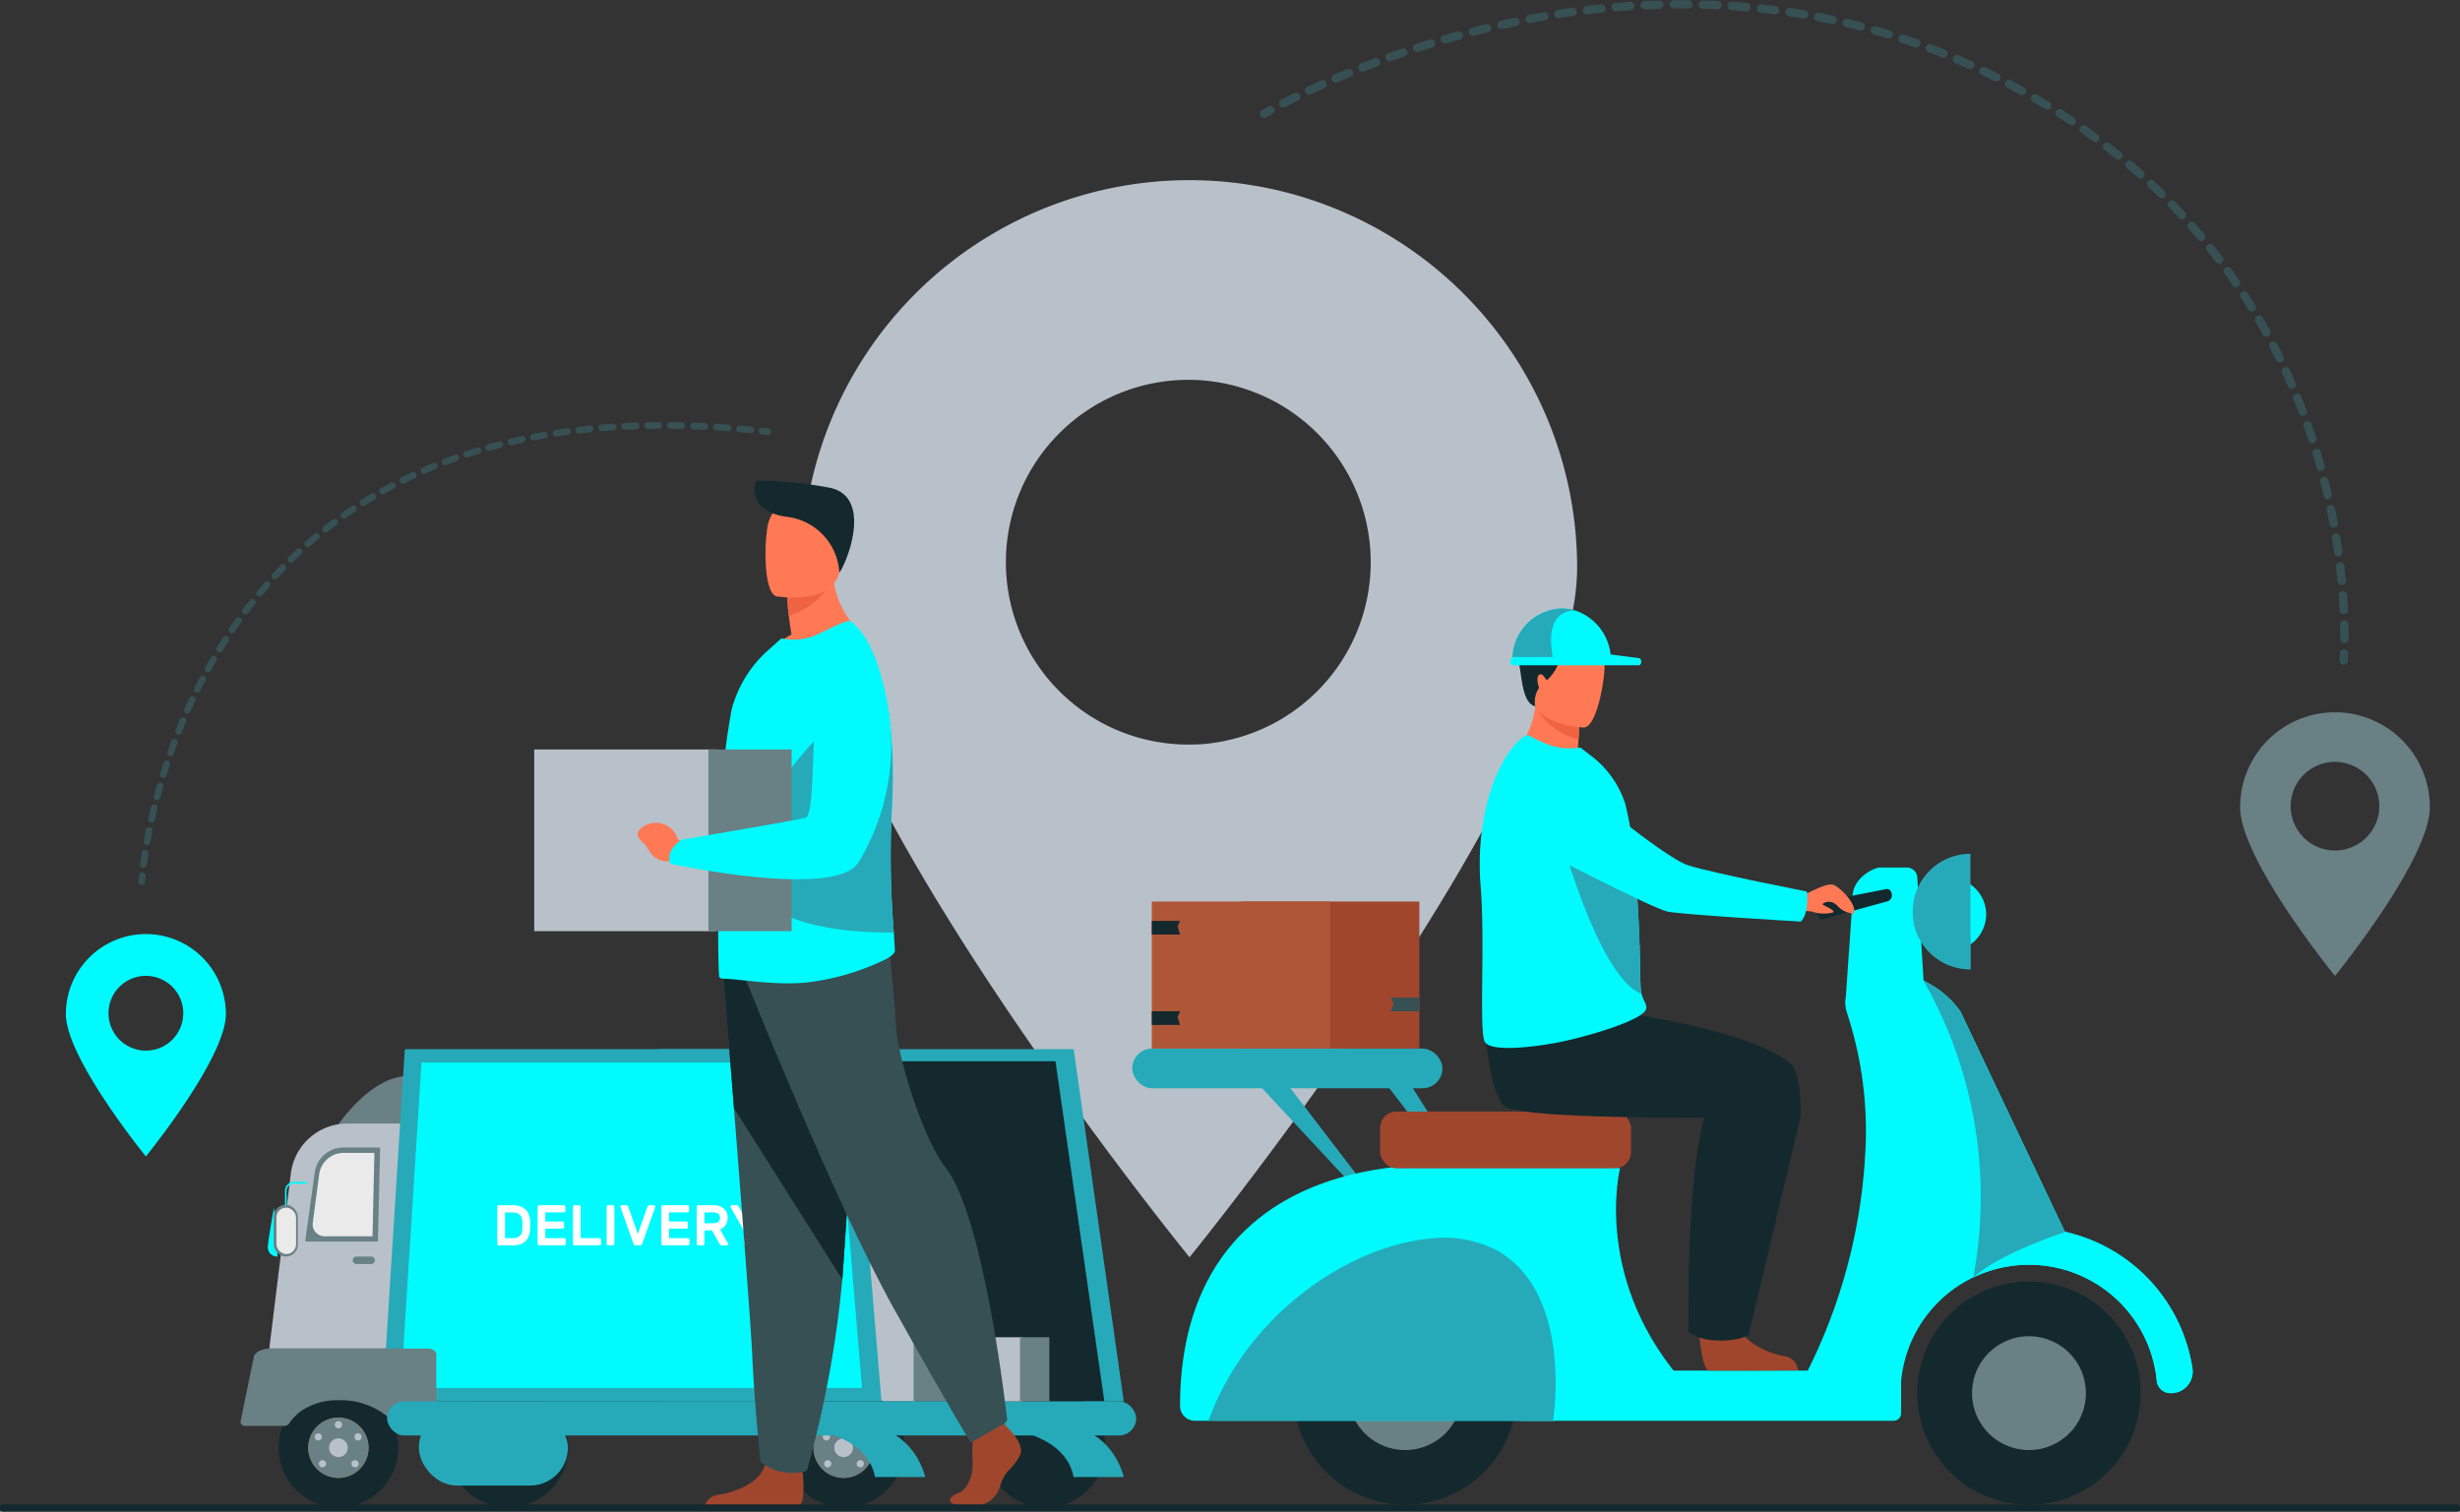 <svg xmlns="http://www.w3.org/2000/svg" width="238.694" height="146.713" viewBox="0 0 238.694 146.713">
  <rect x="0" y="0" width="238.694" height="146.713" fill="#333333" stroke="none"/>
  <g id="Group_111246" data-name="Group 111246" transform="translate(-2181.856 -848.291)">
    <g id="Group_111245" data-name="Group 111245" transform="translate(2188.252 848.291)">
      <g id="Group_111212" data-name="Group 111212" transform="translate(71.413 17.485)">
        <path id="Path_170060" data-name="Path 170060" d="M2334.87,874.225a37.6,37.6,0,0,0-37.61,37.609c0,20.766,37.61,66.93,37.61,66.93s17.082-20.971,28.192-40.995c5.407-9.684,9.418-19.162,9.418-25.935A37.618,37.618,0,0,0,2334.87,874.225Zm0,54.78a17.7,17.7,0,1,1,3.832-.446A16.287,16.287,0,0,1,2334.87,929.005Z" transform="translate(-2297.26 -874.225)" fill="#b8c1c9"/>
      </g>
      <g id="Group_111228" data-name="Group 111228" transform="translate(16.935 101.83)">
        <path id="Path_170061" data-name="Path 170061" d="M2316.869,999.322h-40.364V1033.5h45.225Z" transform="translate(-2236.021 -999.322)" fill="#26aab9"/>
        <path id="Path_170062" data-name="Path 170062" d="M2311.648,1001.058H2265.9v33.008h50.491Z" transform="translate(-2232.566 -999.888)" fill="#13292d"/>
        <g id="Group_111216" data-name="Group 111216" transform="translate(59.351 27.871)">
          <g id="Group_111215" data-name="Group 111215" transform="translate(0 0)">
            <g id="Group_111214" data-name="Group 111214">
              <g id="Group_111213" data-name="Group 111213">
                <rect id="Rectangle_36728" data-name="Rectangle 36728" width="6.221" height="6.307" transform="translate(6.221 6.307) rotate(180)" fill="#b8c1c9"/>
                <rect id="Rectangle_36729" data-name="Rectangle 36729" width="3.765" height="6.307" transform="translate(9.727 6.307) rotate(180)" fill="#698085"/>
              </g>
            </g>
          </g>
        </g>
        <g id="Group_111220" data-name="Group 111220" transform="translate(59.02 19.946)">
          <g id="Group_111219" data-name="Group 111219" transform="translate(0 0)">
            <g id="Group_111218" data-name="Group 111218">
              <g id="Group_111217" data-name="Group 111217">
                <rect id="Rectangle_36730" data-name="Rectangle 36730" width="10.316" height="8.011" transform="translate(10.316 8.011) rotate(180)" fill="#b8c1c9"/>
                <rect id="Rectangle_36731" data-name="Rectangle 36731" width="2.848" height="6.221" transform="translate(12.905 8.011) rotate(180)" fill="#698085"/>
              </g>
            </g>
          </g>
        </g>
        <rect id="Rectangle_36732" data-name="Rectangle 36732" width="14.458" height="6.413" rx="3.206" transform="translate(1.735 30.151)" fill="#b8c1c9"/>
        <path id="Path_170063" data-name="Path 170063" d="M2294.83,1053.894a5.8,5.8,0,1,1,5.8,5.8A5.8,5.8,0,0,1,2294.83,1053.894Z" transform="translate(-2241.99 -1015.212)" fill="#13292d"/>
        <path id="Path_170064" data-name="Path 170064" d="M2323.735,1053.894a5.8,5.8,0,1,1,5.8,5.8A5.8,5.8,0,0,1,2323.735,1053.894Z" transform="translate(-2251.406 -1015.212)" fill="#13292d"/>
        <path id="Path_170065" data-name="Path 170065" d="M2221.961,1053.894a5.8,5.8,0,1,1,5.8,5.8A5.8,5.8,0,0,1,2221.961,1053.894Z" transform="translate(-2218.252 -1015.212)" fill="#13292d"/>
        <path id="Path_170066" data-name="Path 170066" d="M2226.219,1055.281a2.925,2.925,0,1,1,2.925,2.926A2.925,2.925,0,0,1,2226.219,1055.281Z" transform="translate(-2219.639 -1016.599)" fill="#d36e2a"/>
        <path id="Path_170067" data-name="Path 170067" d="M2226.219,1055.281a2.925,2.925,0,1,1,2.925,2.926A2.925,2.925,0,0,1,2226.219,1055.281Z" transform="translate(-2219.639 -1016.599)" fill="#698085"/>
        <path id="Path_170068" data-name="Path 170068" d="M2229.212,1056.256a.907.907,0,1,1,.907.907A.907.907,0,0,1,2229.212,1056.256Z" transform="translate(-2220.614 -1017.574)" fill="#b8c1c9"/>
        <path id="Path_170069" data-name="Path 170069" d="M2227.748,1058.83a.351.351,0,1,1,.351.351A.351.351,0,0,1,2227.748,1058.83Z" transform="translate(-2220.137 -1018.594)" fill="#b8c1c9"/>
        <path id="Path_170070" data-name="Path 170070" d="M2227.141,1054.963a.351.351,0,1,1,.351.351A.351.351,0,0,1,2227.141,1054.963Z" transform="translate(-2219.939 -1017.334)" fill="#b8c1c9"/>
        <path id="Path_170071" data-name="Path 170071" d="M2232.868,1054.963a.351.351,0,1,1,.351.351A.351.351,0,0,1,2232.868,1054.963Z" transform="translate(-2221.805 -1017.334)" fill="#b8c1c9"/>
        <path id="Path_170072" data-name="Path 170072" d="M2232.434,1058.83a.351.351,0,1,1,.351.351A.351.351,0,0,1,2232.434,1058.83Z" transform="translate(-2221.664 -1018.594)" fill="#b8c1c9"/>
        <path id="Path_170073" data-name="Path 170073" d="M2230.037,1053.21a.351.351,0,1,1,.351.351A.351.351,0,0,1,2230.037,1053.21Z" transform="translate(-2220.883 -1016.763)" fill="#b8c1c9"/>
        <path id="Path_170074" data-name="Path 170074" d="M2298.927,1055.281a2.925,2.925,0,1,1,2.925,2.926A2.925,2.925,0,0,1,2298.927,1055.281Z" transform="translate(-2243.325 -1016.599)" fill="#d36e2a"/>
        <path id="Path_170075" data-name="Path 170075" d="M2298.927,1055.281a2.925,2.925,0,1,1,2.925,2.926A2.925,2.925,0,0,1,2298.927,1055.281Z" transform="translate(-2243.325 -1016.599)" fill="#698085"/>
        <path id="Path_170076" data-name="Path 170076" d="M2301.92,1056.256a.907.907,0,1,1,.907.907A.907.907,0,0,1,2301.92,1056.256Z" transform="translate(-2244.3 -1017.574)" fill="#b8c1c9"/>
        <path id="Path_170077" data-name="Path 170077" d="M2300.456,1058.83a.351.351,0,1,1,.351.351A.351.351,0,0,1,2300.456,1058.83Z" transform="translate(-2243.823 -1018.594)" fill="#b8c1c9"/>
        <path id="Path_170078" data-name="Path 170078" d="M2300.261,1054.963a.351.351,0,1,1,.352.351A.351.351,0,0,1,2300.261,1054.963Z" transform="translate(-2243.76 -1017.334)" fill="#b8c1c9"/>
        <path id="Path_170079" data-name="Path 170079" d="M2305.142,1058.83a.351.351,0,1,1,.351.351A.351.351,0,0,1,2305.142,1058.83Z" transform="translate(-2245.35 -1018.594)" fill="#b8c1c9"/>
        <path id="Path_170080" data-name="Path 170080" d="M2298.759,1053.21a.351.351,0,1,1,.351.351A.351.351,0,0,1,2298.759,1053.21Z" transform="translate(-2243.27 -1016.763)" fill="#b8c1c9"/>
        <path id="Path_170081" data-name="Path 170081" d="M2246.385,1053.894a5.8,5.8,0,1,1,5.8,5.8A5.8,5.8,0,0,1,2246.385,1053.894Z" transform="translate(-2226.209 -1015.212)" fill="#13292d"/>
        <path id="Path_170082" data-name="Path 170082" d="M2230.462,1007.969s3.145-4.744,6.78-4.783l-.324,5.132Z" transform="translate(-2221.021 -1000.581)" fill="#698085"/>
        <path id="Path_170083" data-name="Path 170083" d="M2245.778,1031.869h-25.17l2.095-17a5.514,5.514,0,0,1,5.472-4.839h17.6Z" transform="translate(-2217.811 -1002.81)" fill="#b8c1c9"/>
        <path id="Path_170084" data-name="Path 170084" d="M2232.828,1022.6h-7.058l.935-6.713a2.8,2.8,0,0,1,2.771-2.411h3.571Z" transform="translate(-2219.493 -1003.932)" fill="#698085"/>
        <path id="Path_170085" data-name="Path 170085" d="M2232.659,1022.346h-4.648a1.16,1.16,0,0,1-1.15-1.313l.616-4.645a2.407,2.407,0,0,1,2.344-2.14h3.021Z" transform="translate(-2219.845 -1004.185)" fill="#eaeaea"/>
        <path id="Path_170086" data-name="Path 170086" d="M2285.324,1033.5h-48.413l2.16-34.178h43.392Z" transform="translate(-2223.122 -999.322)" fill="#26aab9"/>
        <path id="Path_170087" data-name="Path 170087" d="M2284.288,1032.831h-44.74l2-31.586h40.1l2.143,25.6Z" transform="translate(-2223.981 -999.949)" fill="#00fbfe"/>
        <path id="Path_170088" data-name="Path 170088" d="M2234.614,1042.422h-15.358c-1.353.09-1.483.758-1.483.758l-1.314,6.352a.422.422,0,0,0,.444.395h3.861a.6.6,0,0,0,.524-.405,6.379,6.379,0,0,1,.993-1,6.245,6.245,0,0,1,3.682-1.089,7.163,7.163,0,0,1,4.756,1.583h3.894c.47,0,.855-.245.855-.546v-5.506C2235.469,1042.667,2235.085,1042.422,2234.614,1042.422Z" transform="translate(-2216.46 -1013.363)" fill="#698085"/>
        <path id="Path_170089" data-name="Path 170089" d="M2308.346,1058.517h-4.867a4.506,4.506,0,0,0-.61-1.567c-1.472-2.359-4.912-3.079-6.873-3.3-.859-.1-1.434-.1-1.434-.1h8.367a6.141,6.141,0,0,1,4.333,2.633A7.129,7.129,0,0,1,2308.346,1058.517Z" transform="translate(-2241.903 -1016.989)" fill="#26aab9"/>
        <path id="Path_170090" data-name="Path 170090" d="M2336.922,1058.517h-4.867a4.522,4.522,0,0,0-.732-1.753c-2.223-3.207-8.185-3.211-8.185-3.211h8.367a6.109,6.109,0,0,1,3.9,2.071A7.241,7.241,0,0,1,2336.922,1058.517Z" transform="translate(-2251.212 -1016.989)" fill="#26aab9"/>
        <rect id="Rectangle_36733" data-name="Rectangle 36733" width="72.678" height="3.315" rx="1.657" transform="translate(14.234 34.178)" fill="#26aab9"/>
        <rect id="Rectangle_36734" data-name="Rectangle 36734" width="14.458" height="7.342" rx="3.671" transform="translate(17.31 35.011)" fill="#26aab9"/>
        <g id="Group_111222" data-name="Group 111222" transform="translate(2.655 12.87)">
          <path id="Path_170091" data-name="Path 170091" d="M2221,1022.127s-.629,3.381-.6,3.933a.92.92,0,0,0,.948.82Z" transform="translate(-2220.398 -1019.621)" fill="#00fbfe"/>
          <rect id="Rectangle_36735" data-name="Rectangle 36735" width="2.342" height="5.035" rx="1.171" transform="translate(0.574 2.224)" fill="#698085"/>
          <rect id="Rectangle_36736" data-name="Rectangle 36736" width="1.905" height="4.508" rx="0.953" transform="translate(0.834 2.506)" fill="#eaeaea"/>
          <g id="Group_111221" data-name="Group 111221" transform="translate(1.667)">
            <path id="Path_170092" data-name="Path 170092" d="M2222.948,1020.726a.085.085,0,0,1-.077-.092V1019.2a.9.9,0,0,1,.948-.791c.779.024,1.114,0,1.117,0a.084.084,0,0,1,.083.086.089.089,0,0,1-.073.1c-.014,0-.346.024-1.131,0a.719.719,0,0,0-.789.625v1.415A.086.086,0,0,1,2222.948,1020.726Z" transform="translate(-2222.871 -1018.41)" fill="#00fbfe"/>
          </g>
        </g>
        <path id="Path_170093" data-name="Path 170093" d="M2234.406,1029.9h-1.425a.364.364,0,0,1-.362-.363h0a.363.363,0,0,1,.362-.362h1.425a.363.363,0,0,1,.362.362h0A.363.363,0,0,1,2234.406,1029.9Z" transform="translate(-2221.724 -1009.048)" fill="#698085"/>
        <g id="Group_111226" data-name="Group 111226" transform="translate(69.677 27.957)">
          <g id="Group_111225" data-name="Group 111225" transform="translate(0 0)">
            <g id="Group_111224" data-name="Group 111224">
              <g id="Group_111223" data-name="Group 111223">
                <rect id="Rectangle_36737" data-name="Rectangle 36737" width="6.221" height="6.221" transform="translate(6.221 6.221) rotate(180)" fill="#b8c1c9"/>
                <rect id="Rectangle_36738" data-name="Rectangle 36738" width="2.848" height="6.221" transform="translate(8.81 6.221) rotate(180)" fill="#698085"/>
              </g>
            </g>
          </g>
        </g>
        <g id="Group_111227" data-name="Group 111227" transform="translate(24.92 15.144)">
          <path id="Path_170094" data-name="Path 170094" d="M2254.944,1021.783a2.127,2.127,0,0,1,.714.108,1.359,1.359,0,0,1,.506.309,1.328,1.328,0,0,1,.312.484,2.167,2.167,0,0,1,.131.633,7.97,7.97,0,0,1,0,.823,2.17,2.17,0,0,1-.131.634,1.308,1.308,0,0,1-.806.792,2.038,2.038,0,0,1-.7.109h-1.4a.152.152,0,0,1-.151-.15v-3.59a.152.152,0,0,1,.151-.15Zm.912,1.534a1.134,1.134,0,0,0-.07-.33.758.758,0,0,0-.172-.267.792.792,0,0,0-.286-.177,1.176,1.176,0,0,0-.411-.064h-.745v2.5h.773a1.088,1.088,0,0,0,.395-.064.778.778,0,0,0,.278-.175.743.743,0,0,0,.17-.267,1.166,1.166,0,0,0,.07-.334A7.579,7.579,0,0,0,2255.855,1023.317Z" transform="translate(-2253.421 -1021.783)" fill="#fff"/>
          <path id="Path_170095" data-name="Path 170095" d="M2261.814,1024.979a.152.152,0,0,1,.15.15v.395a.152.152,0,0,1-.15.15h-2.44a.152.152,0,0,1-.15-.15v-3.59a.152.152,0,0,1,.15-.15h2.4a.144.144,0,0,1,.105.044.146.146,0,0,1,.044.106v.394a.146.146,0,0,1-.044.106.144.144,0,0,1-.105.044h-1.8v.883h1.673a.151.151,0,0,1,.15.15v.394a.152.152,0,0,1-.15.15h-1.673v.922Z" transform="translate(-2255.312 -1021.783)" fill="#fff"/>
          <path id="Path_170096" data-name="Path 170096" d="M2266.895,1024.979a.152.152,0,0,1,.15.15v.395a.152.152,0,0,1-.15.15h-2.434a.152.152,0,0,1-.15-.15v-3.59a.152.152,0,0,1,.15-.15h.451a.152.152,0,0,1,.15.15v3.046Z" transform="translate(-2256.968 -1021.783)" fill="#fff"/>
          <path id="Path_170097" data-name="Path 170097" d="M2269.307,1025.674a.152.152,0,0,1-.15-.15v-3.59a.152.152,0,0,1,.15-.15h.45a.151.151,0,0,1,.15.15v3.59a.151.151,0,0,1-.15.15Z" transform="translate(-2258.547 -1021.783)" fill="#fff"/>
          <path id="Path_170098" data-name="Path 170098" d="M2272.834,1024.573l.934-2.651a.3.3,0,0,1,.058-.092.159.159,0,0,1,.125-.047h.422a.146.146,0,0,1,.106.044.144.144,0,0,1,.044.106v.02a.132.132,0,0,1-.011.036l-1.245,3.5a.4.4,0,0,1-.078.142.175.175,0,0,1-.134.048h-.444a.174.174,0,0,1-.134-.048.391.391,0,0,1-.078-.142l-1.245-3.5a.129.129,0,0,1-.011-.036v-.02a.152.152,0,0,1,.15-.15h.423a.159.159,0,0,1,.125.047.316.316,0,0,1,.059.092Z" transform="translate(-2259.195 -1021.783)" fill="#fff"/>
          <path id="Path_170099" data-name="Path 170099" d="M2279.619,1024.979a.152.152,0,0,1,.15.15v.395a.152.152,0,0,1-.15.15h-2.44a.152.152,0,0,1-.151-.15v-3.59a.152.152,0,0,1,.151-.15h2.4a.153.153,0,0,1,.15.15v.394a.153.153,0,0,1-.15.15h-1.8v.883h1.673a.143.143,0,0,1,.106.044.145.145,0,0,1,.044.106v.394a.152.152,0,0,1-.15.15h-1.673v.922Z" transform="translate(-2261.111 -1021.783)" fill="#fff"/>
          <path id="Path_170100" data-name="Path 170100" d="M2283.7,1021.783a1.544,1.544,0,0,1,1.056.322,1.14,1.14,0,0,1,.361.9,1.24,1.24,0,0,1-.187.692,1.1,1.1,0,0,1-.547.425l.767,1.373a.131.131,0,0,1,.017.061.125.125,0,0,1-.123.123h-.472a.221.221,0,0,1-.164-.053.369.369,0,0,1-.076-.1l-.728-1.3h-.739v1.3a.151.151,0,0,1-.15.15h-.449a.152.152,0,0,1-.15-.15v-3.59a.152.152,0,0,1,.15-.15Zm-.834,1.751h.806a.989.989,0,0,0,.506-.111.448.448,0,0,0,.189-.422.435.435,0,0,0-.189-.417,1.036,1.036,0,0,0-.506-.105h-.806Z" transform="translate(-2262.769 -1021.783)" fill="#fff"/>
          <path id="Path_170101" data-name="Path 170101" d="M2290.238,1021.783a.152.152,0,0,1,.15.15.112.112,0,0,1-.012.05l-1.317,2.317v1.223a.152.152,0,0,1-.15.15h-.444a.152.152,0,0,1-.15-.15V1024.3l-1.317-2.317a.1.1,0,0,1-.011-.05.152.152,0,0,1,.15-.15h.417a.226.226,0,0,1,.167.056.322.322,0,0,1,.067.083l.9,1.573.9-1.573a.324.324,0,0,1,.067-.083.226.226,0,0,1,.167-.056Z" transform="translate(-2264.356 -1021.783)" fill="#fff"/>
        </g>
      </g>
      <path id="Path_170102" data-name="Path 170102" d="M2513.441,950.825a9.205,9.205,0,0,0-9.205,9.205c0,5.084,9.205,16.387,9.205,16.387s9.206-11.3,9.206-16.387A9.206,9.206,0,0,0,2513.441,950.825Zm0,13.415a4.3,4.3,0,1,1,4.3-4.3A4.3,4.3,0,0,1,2513.441,964.24Z" transform="translate(-2293.273 -881.694)" fill="#698085"/>
      <path id="Path_170103" data-name="Path 170103" d="M2199.1,982.751a7.763,7.763,0,0,0-7.763,7.763c0,4.287,7.763,13.819,7.763,13.819s7.763-9.532,7.763-13.819A7.763,7.763,0,0,0,2199.1,982.751Zm0,11.312a3.628,3.628,0,1,1,3.629-3.628A3.628,3.628,0,0,1,2199.1,994.063Z" transform="translate(-2191.342 -892.094)" fill="#00fbfe"/>
      <g id="Group_111233" data-name="Group 111233" transform="translate(45.439 46.648)">
        <g id="Group_111232" data-name="Group 111232" transform="translate(0)">
          <g id="Group_111231" data-name="Group 111231">
            <g id="Group_111229" data-name="Group 111229" transform="translate(16.539 44.507)">
              <path id="Path_170104" data-name="Path 170104" d="M2292.443,1062.692h-9.177a1.57,1.57,0,0,1,1.42-1.06c1.416-.23,3.87-1.052,4.417-2.863.017-.058.033-.118.046-.179.435-1.936,3.6.593,3.6.593s.01.078.023.21C2292.842,1060.1,2293.028,1062.366,2292.443,1062.692Z" transform="translate(-2283.266 -1007.717)" fill="#a0462d"/>
              <path id="Path_170105" data-name="Path 170105" d="M2285.93,987.836s.48,5.989,1.044,13.189c.767,9.779,1.689,21.792,1.78,24.068.158,3.952.791,10.273.791,10.273a4.969,4.969,0,0,0,4.5.869,103.442,103.442,0,0,0,3.441-18.571c.012-.156.024-.314.036-.472.712-9.719,1.817-30.185,1.817-30.185Z" transform="translate(-2284.134 -984.635)" fill="#365054"/>
              <path id="Path_170106" data-name="Path 170106" d="M2285.93,987.836s.48,5.989,1.044,13.189l10.515,16.639c.012-.156.024-.314.036-.472.712-9.719,1.817-30.185,1.817-30.185Z" transform="translate(-2284.134 -984.635)" fill="#13292d"/>
              <path id="Path_170107" data-name="Path 170107" d="M2289.181,987.4s8.653,21.69,14.342,31.884,7.468,13.038,7.468,13.038,3.259-1.3,3.556-2.193c0,0-2.176-19.679-5.986-24.476-2.153-2.71-4.682-10.845-4.8-13.69s-.77-8.475-.77-8.475Z" transform="translate(-2285.193 -983.49)" fill="#365054"/>
            </g>
            <path id="Path_170108" data-name="Path 170108" d="M2301.607,936.233s-5.854,2.869-9.23,1.8a7.993,7.993,0,0,1,2.285-1.856c-.117-.688-.208-1.285-.26-1.792a16.765,16.765,0,0,1-.143-1.83l2.259-1.8,2.142-1.727A8.813,8.813,0,0,0,2301.607,936.233Z" transform="translate(-2269.695 -921.242)" fill="#ff7955"/>
            <path id="Path_170109" data-name="Path 170109" d="M2302.357,969.675c.013.363-.753.779-1.09.935a23.621,23.621,0,0,1-7.49,2.155c-3.128.325-6.828-.389-8.1-.363a.524.524,0,0,1-.351-.143c-.091-.065-.156-3.894-.091-8.71,0-.195,0-.39.014-.584V962.9c.025-1.882.09-3.855.181-5.828a65.714,65.714,0,0,1,1.091-10.826,11.754,11.754,0,0,1,3.661-5.842l1.168-1.039a5.533,5.533,0,0,0,3.635-.441c1.35-.662,2.827-1.4,3.061-1.223,1.765,1.311,2.936,4.287,3.572,8.051a42.4,42.4,0,0,1,.532,7.139c0,.935-.026,1.9-.078,2.843a90.954,90.954,0,0,0,.182,12.189C2302.3,968.676,2302.343,969.26,2302.357,969.675Z" transform="translate(-2267.36 -924.057)" fill="#00fbfe"/>
            <path id="Path_170110" data-name="Path 170110" d="M2303.665,971.826c-28.364-.039-5.231-21.146-5.231-21.146l4.595-1.026a42.321,42.321,0,0,1,.533,7.139c0,.935-.026,1.9-.078,2.843A90.95,90.95,0,0,0,2303.665,971.826Z" transform="translate(-2268.772 -927.961)" fill="#26aab9"/>
            <g id="Group_111230" data-name="Group 111230" transform="translate(0 26.092)">
              <rect id="Rectangle_36739" data-name="Rectangle 36739" width="17.636" height="17.636" transform="translate(17.636 17.636) rotate(180)" fill="#b8c1c9"/>
              <rect id="Rectangle_36740" data-name="Rectangle 36740" width="8.074" height="17.636" transform="translate(24.975 17.636) rotate(180)" fill="#698085"/>
            </g>
            <path id="Path_170111" data-name="Path 170111" d="M2278.573,968.7l-1.05-.337a2.214,2.214,0,0,0-3.219-1.343s-1.008.535-.564,1.168.364.3.97,1.21a1.979,1.979,0,0,0,2.333,1l.872.025Z" transform="translate(-2263.587 -933.525)" fill="#ff7955"/>
            <path id="Path_170112" data-name="Path 170112" d="M2296.984,939.705a22.1,22.1,0,0,1-.419,22.02c-2.136,3.685-18.269.183-18.269.183s-.628-1.136,1.055-2.333c0,0,10.74-1.818,12.021-2.123,1.135-.271.378-10.709,1.676-13.738A7.632,7.632,0,0,1,2296.984,939.705Z" transform="translate(-2265.071 -924.72)" fill="#00fbfe"/>
            <path id="Path_170113" data-name="Path 170113" d="M2299.608,931.719a7.794,7.794,0,0,1-4.3,3.5,16.766,16.766,0,0,1-.143-1.83l2.259-1.8Z" transform="translate(-2270.605 -922.076)" fill="#ef6343"/>
            <path id="Path_170114" data-name="Path 170114" d="M2293.115,929.684s5.585.928,6.109-2.559,1.6-5.715-1.945-6.456-4.438.487-4.9,1.608S2291.676,929.353,2293.115,929.684Z" transform="translate(-2269.581 -918.445)" fill="#ff7955"/>
            <path id="Path_170115" data-name="Path 170115" d="M2298.672,926.4a5.781,5.781,0,0,0-5.2-5.421c-3.486-.513-3.2-3.038-2.8-3.5a39.322,39.322,0,0,1,7.213.72C2301.98,919.231,2299.276,925.7,2298.672,926.4Z" transform="translate(-2269.065 -917.479)" fill="#13292d"/>
          </g>
        </g>
        <path id="Path_170116" data-name="Path 170116" d="M2324.123,1053.583l-.271-.349-3.076,1.723c-.029.589-.044,1.268-.011,1.865a5.111,5.111,0,0,1-.074,1.208c-.064.3-.39,1.607-1.342,1.949-1.082.388-1.168,1.219.677,1.205l.963,0a2.565,2.565,0,0,0,2.449-1.895,4.368,4.368,0,0,1,.748-1.447,5.381,5.381,0,0,0,1.24-1.688C2325.743,1055.083,2324.123,1053.583,2324.123,1053.583Z" transform="translate(-2278.231 -961.704)" fill="#a0462d"/>
      </g>
      <g id="Group_111242" data-name="Group 111242" transform="translate(103.464 59.058)">
        <g id="Group_111234" data-name="Group 111234" transform="translate(12.138 46.069)">
          <path id="Path_170117" data-name="Path 170117" d="M2373.256,1015.455l.607-.494-8.13-10.625-2.934-.123Z" transform="translate(-2362.799 -1004.214)" fill="#26aab9"/>
        </g>
        <g id="Group_111235" data-name="Group 111235" transform="translate(24.566 46.069)">
          <path id="Path_170118" data-name="Path 170118" d="M2389.883,1015.455l.5-.494-6.726-10.625-2.428-.123Z" transform="translate(-2381.231 -1004.214)" fill="#26aab9"/>
        </g>
        <g id="Group_111239" data-name="Group 111239" transform="translate(0 23.807)">
          <path id="Path_170119" data-name="Path 170119" d="M2464.246,978.053a3.566,3.566,0,1,0-3.564,3.651A3.608,3.608,0,0,0,2464.246,978.053Z" transform="translate(-2381.387 -972.24)" fill="#00fbfe"/>
          <path id="Path_170120" data-name="Path 170120" d="M2400.613,1050.463h36.251a.721.721,0,0,0,.716-.722v-3.426a.721.721,0,0,0-.716-.722h-32.022a.721.721,0,0,0-.716.722Z" transform="translate(-2362.979 -995.432)" fill="#00fbfe"/>
          <path id="Path_170121" data-name="Path 170121" d="M2389.67,1043.6a10.833,10.833,0,1,0-10.833,10.833A10.834,10.834,0,0,0,2389.67,1043.6Z" transform="translate(-2352.356 -991.253)" fill="#13292d"/>
          <path id="Path_170122" data-name="Path 170122" d="M2386.925,1046.168a5.523,5.523,0,1,0-5.522,5.523A5.523,5.523,0,0,0,2386.925,1046.168Z" transform="translate(-2354.922 -993.819)" fill="#698085"/>
          <g id="Group_111236" data-name="Group 111236" transform="translate(70.971 36.307)">
            <path id="Path_170123" data-name="Path 170123" d="M2461.254,1025.793a16.041,16.041,0,0,1,20.706,12.895,2.091,2.091,0,0,1-2.07,2.4h-.071a1.332,1.332,0,0,1-1.322-1.211,12.457,12.457,0,0,0-24.856,1.211h-3.583A16.066,16.066,0,0,1,2461.254,1025.793Z" transform="translate(-2450.058 -1025.044)" fill="#00fbfe"/>
          </g>
          <g id="Group_111237" data-name="Group 111237" transform="translate(65.543 11.435)">
            <path id="Path_170124" data-name="Path 170124" d="M2442.007,1026.882l5.428,2.186c3.759-7.31,7.6-10.9,10.882-12.666,5.906-3.184,10.018-.487,8.633-2.995l-10.132-21.379a9.306,9.306,0,0,0-8.416-3.834,3.027,3.027,0,0,0-2.582,3.971,36.924,36.924,0,0,1,1.837,11.74A53.455,53.455,0,0,1,2442.007,1026.882Z" transform="translate(-2442.007 -988.155)" fill="#00fbfe"/>
          </g>
          <path id="Path_170125" data-name="Path 170125" d="M2449.308,985.787l4.089-1.562c.556,0,1.617.5,1.617-.054l-.606-9.985a1.014,1.014,0,0,0-1.011-1.011h-2.635c-.557,0-2.787,1.067-2.63,3.064l-.7,10.066C2447.43,986.861,2448.751,985.787,2449.308,985.787Z" transform="translate(-2378.231 -971.84)" fill="#00fbfe"/>
          <rect id="Rectangle_36741" data-name="Rectangle 36741" width="30.098" height="3.85" rx="1.925" transform="translate(30.098 22.757) rotate(180)" fill="#26aab9"/>
          <circle id="Ellipse_5086" data-name="Ellipse 5086" cx="10.834" cy="10.834" r="10.834" transform="translate(76.177 41.514)" fill="#13292d"/>
          <path id="Path_170126" data-name="Path 170126" d="M2465.658,1046.168a5.5,5.5,0,0,0,.636,2.575c.027.051.054.1.083.148a5.522,5.522,0,1,0,6.925-7.821c-.02-.01-.042-.018-.063-.026a5.523,5.523,0,0,0-7.581,5.124Z" transform="translate(-2384.169 -993.82)" fill="#698085"/>
          <path id="Path_170127" data-name="Path 170127" d="M2406.992,1015.141s-2.8,11.092,6.638,21.32l-23.2-1.684,2.955-22.389Z" transform="translate(-2359.661 -984.614)" fill="#00fbfe"/>
          <path id="Path_170128" data-name="Path 170128" d="M2351.68,1039.362a1.438,1.438,0,0,0,1.433,1.433h34.754a1.438,1.438,0,0,0,1.433-1.433l-.461-22.731-11.7-.717C2361.547,1015.914,2351.68,1023.772,2351.68,1039.362Z" transform="translate(-2347.039 -985.763)" fill="#00fbfe"/>
          <path id="Path_170129" data-name="Path 170129" d="M2457.116,976.8a5.6,5.6,0,0,0,5.607,5.606V971.195A5.606,5.606,0,0,0,2457.116,976.8Z" transform="translate(-2381.387 -971.195)" fill="#26aab9"/>
          <g id="Group_111238" data-name="Group 111238" transform="translate(66.493 3.413)">
            <path id="Path_170130" data-name="Path 170130" d="M2443.8,979.207c.021,0,.254-.046.276-.05l6.167-1.711a.6.6,0,0,0,.378-.678c-.036-.326-.263-.552-.509-.5l-6.182,1.207c-.245.048-.439.42-.5.74C2443.342,978.749,2443.586,979.207,2443.8,979.207Z" transform="translate(-2443.417 -976.258)" fill="#13292d"/>
          </g>
          <path id="Path_170131" data-name="Path 170131" d="M2463.68,1017.268q-.084.518-.161,1l.047-.022a12.455,12.455,0,0,1,17.74,10.043,1.332,1.332,0,0,0,1.322,1.211h.071a2.091,2.091,0,0,0,2.07-2.4,16.081,16.081,0,0,0-12.323-13.248l-.065-.016-10.132-21.379a9.284,9.284,0,0,0-3.569-2.977,42.338,42.338,0,0,1,5.383,24.725q-.116,1.29-.314,2.626C2463.725,1016.978,2463.7,1017.123,2463.68,1017.268Z" transform="translate(-2381.896 -977.153)" fill="#00fbfe"/>
          <rect id="Rectangle_36742" data-name="Rectangle 36742" width="24.34" height="5.508" rx="1.58" transform="translate(24.057 25.02)" fill="#a0462d"/>
          <path id="Path_170132" data-name="Path 170132" d="M2355.764,1044.243H2389.2s2.04-12.38-5.485-16.56a11.245,11.245,0,0,0-6.569-1.111C2369.326,1027.338,2359.482,1033.962,2355.764,1044.243Z" transform="translate(-2348.37 -989.211)" fill="#26aab9"/>
          <path id="Path_170133" data-name="Path 170133" d="M2457.256,981.038a5.607,5.607,0,0,0,5.512,4.575v-3.128C2461.121,982.55,2458.748,982.371,2457.256,981.038Z" transform="translate(-2381.433 -974.401)" fill="#26aab9"/>
          <path id="Path_170134" data-name="Path 170134" d="M2463.68,1017.268q-.084.518-.161,1l.047-.022c2-1.85,6.228-3.489,8.879-4.392l-.065-.016-10.132-21.379a9.284,9.284,0,0,0-3.569-2.977,42.338,42.338,0,0,1,5.383,24.725q-.116,1.29-.314,2.626C2463.725,1016.978,2463.7,1017.123,2463.68,1017.268Z" transform="translate(-2381.896 -977.153)" fill="#26aab9"/>
        </g>
        <g id="Group_111240" data-name="Group 111240" transform="translate(1.899 28.442)">
          <rect id="Rectangle_36743" data-name="Rectangle 36743" width="17.309" height="14.272" transform="translate(8.654)" fill="#a0462d"/>
          <rect id="Rectangle_36744" data-name="Rectangle 36744" width="17.308" height="14.272" transform="translate(0 0)" fill="#b05638"/>
          <path id="Path_170135" data-name="Path 170135" d="M2384.78,993.229h-2.743l.242-.772-.242-.551h2.743Z" transform="translate(-2358.827 -982.576)" fill="#365054"/>
          <path id="Path_170136" data-name="Path 170136" d="M2347.613,982.178h2.743l-.241-.772.241-.551h-2.743Z" transform="translate(-2347.613 -978.976)" fill="#13292d"/>
          <path id="Path_170137" data-name="Path 170137" d="M2347.613,995.192h2.743l-.241-.772.241-.551h-2.743Z" transform="translate(-2347.613 -983.216)" fill="#13292d"/>
        </g>
        <g id="Group_111241" data-name="Group 111241" transform="translate(33.719)">
          <path id="Path_170138" data-name="Path 170138" d="M2408.043,955.477c-2.992,1.215-8.462-1.383-8.462-1.383a7.674,7.674,0,0,0,2.162-4.652c.018-.154.031-.31.041-.47l1.547-.55,2.65,1.8a20.4,20.4,0,0,1-.031,2.441q-.023.407-.065.873A5.369,5.369,0,0,1,2408.043,955.477Z" transform="translate(-2396.363 -939.969)" fill="#ff7955"/>
          <path id="Path_170139" data-name="Path 170139" d="M2407.025,950.227a20.527,20.527,0,0,1-.031,2.441,6.334,6.334,0,0,1-4.207-3.226c.018-.154.031-.31.04-.47l1.547-.55Z" transform="translate(-2397.407 -939.969)" fill="#ef6343"/>
          <path id="Path_170140" data-name="Path 170140" d="M2407.381,948.768s-5.154-.168-5-3.375-.408-5.391,2.889-5.419,3.877,1.226,4.086,2.31S2408.725,948.729,2407.381,948.768Z" transform="translate(-2397.274 -937.217)" fill="#ff7955"/>
          <path id="Path_170141" data-name="Path 170141" d="M2401.928,945.7a2.407,2.407,0,0,1,.379-1.771s-.375-1.046.028-1.281.612.659.789.491a4.4,4.4,0,0,0,1.2-2c.24-1.044,3.813-.3,4.235-.169s-2.37-5.086-5.386-3.851-3.243,2.782-2.895,4.037S2400.591,945.439,2401.928,945.7Z" transform="translate(-2396.549 -936.223)" fill="#13292d"/>
          <path id="Path_170142" data-name="Path 170142" d="M2395.476,994.574s.357,6.3,1.79,8.089,28.9,1.1,28.9,1.1.12-4.037-.955-5.074-6.092-4.019-22.109-5.709Z" transform="translate(-2395.025 -954.483)" fill="#13292d"/>
          <path id="Path_170143" data-name="Path 170143" d="M2394.892,968.738c.448,5.407-.142,13.632.367,15.057.438,1.229,5.435.5,7.428.088.738-.153,1.633-.369,2.556-.626,2.576-.716,5.382-1.738,5.683-2.5a.479.479,0,0,0,.028-.087.616.616,0,0,0,0-.318c-.074-.287-.306-.59-.44-1.117a3.25,3.25,0,0,1-.093-.647c-.046-.979-.044-2.118-.078-3.343,0-.113-.007-.226-.01-.339,0-.153,0-.319-.023-.471l0-.057c0-.028,0-.057,0-.086-.043-1.511-.132-3.1-.233-4.674-.032-.491-.067-.98-.105-1.462-.011-.171-.026-.34-.039-.509-.026-.315-.053-.628-.082-.936a35.225,35.225,0,0,0-.927-5.939,9.528,9.528,0,0,0-3.412-4.728l-.951-.732a6.077,6.077,0,0,1-3.45-.412c-1.227-.524-1.651-.9-1.865-.757C2396.4,956.109,2394.362,962.127,2394.892,968.738Z" transform="translate(-2394.808 -941.824)" fill="#00fbfe"/>
          <path id="Path_170144" data-name="Path 170144" d="M2426.343,1039.079s.243,3.919,1,3.975c.1.007,3.845.007,3.845.007l4.78-.028a1.55,1.55,0,0,0-1.428-1.395c-1.4-.244-3.736-1.225-4.582-3.072C2429.068,1036.623,2426.343,1039.079,2426.343,1039.079Z" transform="translate(-2405.081 -969.092)" fill="#a0462d"/>
          <path id="Path_170145" data-name="Path 170145" d="M2424.854,1028.587a5.266,5.266,0,0,0,2.807.8,7.569,7.569,0,0,0,1.319-.052,6.252,6.252,0,0,0,1.687-.431l5.071-21.285s-5.494-4.8-8.36-1.815a5.045,5.045,0,0,0-.966,1.944C2424.594,1013.617,2424.854,1028.587,2424.854,1028.587Z" transform="translate(-2404.592 -958.344)" fill="#13292d"/>
          <path id="Path_170146" data-name="Path 170146" d="M2406.794,969.7s3.558,13.023,7.619,14.61a3.271,3.271,0,0,1-.093-.647c-.047-.979-.044-2.118-.078-3.343,0-.113-.007-.226-.01-.339,0-.153,0-.319-.023-.471v-.057c0-.028,0-.057,0-.086-.043-1.511-.132-3.1-.234-4.674-.032-.491-.066-.98-.1-1.462C2412.079,971.071,2409.653,969.519,2406.794,969.7Z" transform="translate(-2398.712 -946.896)" fill="#26aab9"/>
          <path id="Path_170147" data-name="Path 170147" d="M2438.341,976.651a10.36,10.36,0,0,0,1.947,0c.4-.12,2.27-1.234,2.947-1s2.389,1.991,1.951,2.787a2.249,2.249,0,0,1-1.533-.737c-.737-.756-1.533-.239-1.453-.139s1.234.558,1.035.756a3.388,3.388,0,0,1-2.071-.079,12.345,12.345,0,0,0-3.026.059Z" transform="translate(-2408.924 -948.83)" fill="#ff7955"/>
          <path id="Path_170148" data-name="Path 170148" d="M2405.2,959.5s9.633,8.211,12.168,9,11.494,2.533,11.494,2.533.247,2.12-.593,2.917c0,0-11.51-.667-12.943-.97s-12.113-5.838-12.985-6.256S2401.6,958.823,2405.2,959.5Z" transform="translate(-2397.115 -943.564)" fill="#00fbfe"/>
          <path id="Path_170149" data-name="Path 170149" d="M2399.206,941.023v.049a.34.34,0,0,0,.15.3.2.2,0,0,0,.094.026h12.212c.135,0,.245-.147.245-.326v-.049c0-.179-.11-.326-.245-.326l-2.727-.35a5.07,5.07,0,0,0-3.379-4.249h0a4.447,4.447,0,0,0-1.367-.214,4.948,4.948,0,0,0-4.773,4.709l-.007.092-.052.038A.34.34,0,0,0,2399.206,941.023Z" transform="translate(-2396.24 -935.885)" fill="#00fbfe"/>
          <path id="Path_170150" data-name="Path 170150" d="M2403.434,940.594c-.91-4.816,2.12-4.507,2.222-4.5a4.448,4.448,0,0,0-1.367-.214,4.948,4.948,0,0,0-4.773,4.709Z" transform="translate(-2396.341 -935.885)" fill="#26aab9"/>
        </g>
      </g>
      <g id="Group_111243" data-name="Group 111243" transform="translate(115.85)">
        <path id="Path_170151" data-name="Path 170151" d="M2363.574,864.713a.407.407,0,0,1-.21-.757c.008-.005.218-.13.617-.353a.407.407,0,1,1,.4.711c-.386.216-.592.339-.594.34A.407.407,0,0,1,2363.574,864.713Z" transform="translate(-2363.167 -853.263)" fill="#365054"/>
        <path id="Path_170152" data-name="Path 170152" d="M2469.29,910.715h0a.407.407,0,0,1-.405-.41c0-.085,0-.172,0-.261,0-.372,0-.754-.013-1.137a.407.407,0,0,1,.815-.018c.009.389.013.777.014,1.155,0,.091,0,.18,0,.266A.407.407,0,0,1,2469.29,910.715Zm-.063-2.82a.407.407,0,0,1-.406-.388c-.022-.462-.051-.932-.084-1.4a.407.407,0,0,1,.813-.059c.034.473.063.951.085,1.418a.407.407,0,0,1-.387.427Zm-.2-2.814a.407.407,0,0,1-.406-.369c-.044-.462-.094-.93-.148-1.394a.407.407,0,0,1,.809-.1c.055.469.106.944.151,1.411a.408.408,0,0,1-.367.444Zm-.331-2.8a.407.407,0,0,1-.4-.35c-.065-.461-.135-.927-.209-1.386a.407.407,0,1,1,.8-.13c.075.464.146.936.212,1.4a.407.407,0,0,1-.346.46A.339.339,0,0,1,2468.694,902.279Zm-.452-2.782a.407.407,0,0,1-.4-.334c-.084-.456-.175-.918-.269-1.375a.407.407,0,0,1,.8-.165c.1.462.187.93.273,1.392a.411.411,0,0,1-.4.481Zm-.572-2.76a.407.407,0,0,1-.4-.316c-.1-.454-.215-.912-.329-1.362a.408.408,0,0,1,.791-.2c.115.456.227.92.332,1.379a.407.407,0,0,1-.305.488A.43.43,0,0,1,2467.67,896.736Zm-.691-2.733a.408.408,0,0,1-.393-.3c-.124-.449-.254-.9-.388-1.345a.408.408,0,0,1,.781-.235c.135.449.267.908.393,1.363a.407.407,0,0,1-.284.5A.4.4,0,0,1,2466.979,894Zm-.811-2.7a.408.408,0,0,1-.387-.281c-.144-.442-.294-.888-.448-1.327a.407.407,0,1,1,.769-.269c.156.444.308.9.454,1.344a.407.407,0,0,1-.261.513A.394.394,0,0,1,2466.168,891.3Zm-.931-2.66a.408.408,0,0,1-.382-.264c-.163-.435-.333-.874-.507-1.3a.407.407,0,1,1,.755-.3c.175.437.349.881.514,1.322a.407.407,0,0,1-.238.525A.412.412,0,0,1,2465.237,888.644Zm-1.052-2.614a.407.407,0,0,1-.375-.247c-.184-.429-.375-.859-.568-1.279a.407.407,0,0,1,.741-.339c.195.425.388.862.575,1.3a.407.407,0,0,1-.374.568Zm-1.173-2.561a.408.408,0,0,1-.367-.229c-.2-.417-.413-.838-.627-1.251a.408.408,0,0,1,.724-.374c.216.419.43.845.636,1.268a.408.408,0,0,1-.366.586Zm-1.292-2.5a.407.407,0,0,1-.358-.212c-.224-.409-.454-.818-.686-1.219a.407.407,0,1,1,.7-.408c.235.406.469.821.7,1.236a.407.407,0,0,1-.356.6Zm-1.412-2.438a.406.406,0,0,1-.348-.194c-.242-.4-.492-.793-.745-1.184a.408.408,0,0,1,.685-.442c.256.4.51.8.755,1.2a.407.407,0,0,1-.347.62Zm-1.529-2.365a.408.408,0,0,1-.337-.178c-.262-.384-.532-.77-.8-1.146a.407.407,0,1,1,.662-.475c.273.381.548.772.813,1.162a.407.407,0,0,1-.336.637Zm-1.644-2.288a.4.4,0,0,1-.325-.161c-.279-.369-.568-.741-.858-1.1a.407.407,0,1,1,.637-.507c.294.369.586.746.87,1.121a.407.407,0,0,1-.324.653Zm-1.754-2.2a.407.407,0,0,1-.313-.146c-.3-.355-.6-.711-.911-1.06a.408.408,0,0,1,.612-.539c.312.355.623.717.924,1.076a.407.407,0,0,1-.312.669Zm-1.861-2.114a.406.406,0,0,1-.3-.131c-.314-.34-.638-.681-.962-1.015a.407.407,0,0,1,.585-.568c.329.338.657.685.976,1.029a.407.407,0,0,1-.3.684Zm-1.962-2.02a.41.41,0,0,1-.286-.117c-.33-.324-.669-.649-1.01-.968a.407.407,0,0,1,.557-.595c.345.322.689.652,1.024.98a.408.408,0,0,1-.285.7Zm-2.058-1.924a.406.406,0,0,1-.271-.1c-.346-.31-.7-.618-1.055-.918a.407.407,0,0,1,.528-.621c.358.3.717.617,1.069.93a.407.407,0,0,1-.271.711Zm-2.146-1.823a.406.406,0,0,1-.256-.09c-.36-.291-.729-.583-1.1-.868a.407.407,0,0,1,.5-.645c.375.289.749.585,1.112.88a.407.407,0,0,1-.256.724Zm-2.229-1.721a.409.409,0,0,1-.242-.079c-.373-.275-.755-.55-1.135-.817a.407.407,0,0,1,.469-.667c.385.27.772.549,1.15.828a.407.407,0,0,1-.242.735Zm-2.3-1.619a.407.407,0,0,1-.227-.069c-.385-.258-.778-.517-1.17-.767a.407.407,0,0,1,.438-.686c.4.253.8.514,1.186.776a.407.407,0,0,1-.227.746Zm-2.373-1.516a.411.411,0,0,1-.212-.059c-.4-.242-.8-.483-1.2-.716a.408.408,0,0,1,.41-.7c.406.236.815.48,1.217.725a.408.408,0,0,1-.212.755Zm-74.138-.206a.407.407,0,0,1-.189-.769c.406-.213.832-.429,1.265-.643a.407.407,0,1,1,.361.729c-.427.212-.847.425-1.249.635A.411.411,0,0,1,2366.311,858.728Zm71.7-1.209a.411.411,0,0,1-.2-.051c-.408-.227-.823-.45-1.231-.666a.407.407,0,1,1,.379-.721c.414.218.833.445,1.247.674a.408.408,0,0,1-.2.764Zm-69.177-.044a.407.407,0,0,1-.174-.775c.422-.2.855-.4,1.287-.594a.408.408,0,1,1,.335.743c-.428.193-.856.39-1.274.587A.41.41,0,0,1,2368.837,857.475Zm2.57-1.159a.407.407,0,0,1-.161-.781c.431-.186.87-.371,1.3-.55a.407.407,0,1,1,.31.753c-.431.177-.865.361-1.292.545A.4.4,0,0,1,2371.407,856.316Zm64.115-.112a.4.4,0,0,1-.182-.043c-.417-.209-.841-.416-1.258-.614a.407.407,0,1,1,.35-.735c.423.2.851.41,1.273.622a.407.407,0,0,1-.183.771Zm-61.508-.963a.407.407,0,0,1-.15-.786c.44-.173.884-.344,1.322-.509a.407.407,0,1,1,.287.763c-.434.162-.874.332-1.309.5A.418.418,0,0,1,2374.014,855.241Zm58.964-.247a.409.409,0,0,1-.167-.036c-.424-.191-.855-.38-1.282-.561a.407.407,0,0,1,.318-.75c.432.183.869.375,1.3.568a.407.407,0,0,1-.168.779Zm-56.327-.746a.408.408,0,0,1-.137-.791c.445-.16.895-.317,1.336-.468a.407.407,0,0,1,.263.771c-.437.149-.882.3-1.324.463A.409.409,0,0,1,2376.652,854.249Zm53.734-.355a.4.4,0,0,1-.151-.029c-.432-.173-.871-.343-1.306-.506a.407.407,0,1,1,.287-.763c.44.165.885.337,1.322.512a.408.408,0,0,1-.152.786Zm-51.067-.556a.407.407,0,0,1-.125-.795c.448-.145.9-.289,1.35-.426a.407.407,0,0,1,.239.779c-.444.136-.894.278-1.337.423A.41.41,0,0,1,2379.319,853.337Zm48.43-.434a.4.4,0,0,1-.135-.023c-.442-.155-.888-.306-1.325-.45a.407.407,0,0,1,.253-.774c.443.145.895.3,1.342.455a.408.408,0,0,1-.135.792Zm-45.737-.394a.407.407,0,0,1-.113-.8c.453-.132.912-.262,1.362-.385a.407.407,0,0,1,.215.785c-.446.123-.9.251-1.35.382A.416.416,0,0,1,2382.012,852.508Zm43.06-.483a.4.4,0,0,1-.119-.018c-.443-.135-.895-.267-1.344-.393a.407.407,0,1,1,.221-.784c.454.128.912.262,1.36.4a.407.407,0,0,1-.119.8Zm-40.342-.262a.407.407,0,0,1-.1-.8c.454-.117.916-.232,1.374-.342a.407.407,0,1,1,.191.792c-.454.109-.912.223-1.361.339A.41.41,0,0,1,2384.73,851.763Zm37.63-.5a.417.417,0,0,1-.1-.013c-.452-.117-.909-.23-1.359-.336a.407.407,0,1,1,.187-.793c.455.107.918.222,1.375.34a.407.407,0,0,1-.1.8Zm-34.89-.16a.407.407,0,0,1-.089-.8c.463-.1.928-.2,1.385-.3a.407.407,0,0,1,.165.8c-.452.093-.913.193-1.371.3A.4.4,0,0,1,2387.47,851.1Zm32.148-.486a.356.356,0,0,1-.085-.009c-.453-.1-.915-.189-1.373-.278a.407.407,0,1,1,.154-.8c.463.089.931.183,1.389.281a.407.407,0,0,1-.085.806Zm-29.389-.084a.407.407,0,0,1-.075-.807c.465-.088.933-.173,1.394-.253a.407.407,0,1,1,.138.8c-.456.078-.92.162-1.38.25A.425.425,0,0,1,2390.229,850.534Zm26.623-.446a.4.4,0,0,1-.069-.006c-.46-.078-.925-.152-1.383-.221a.407.407,0,1,1,.12-.806c.463.069.934.144,1.4.223a.407.407,0,0,1-.067.809Zm-23.845-.034a.407.407,0,0,1-.062-.81c.466-.073.938-.142,1.4-.206a.407.407,0,1,1,.111.807c-.458.063-.924.132-1.387.2A.382.382,0,0,1,2393.007,850.054Zm21.059-.381a.461.461,0,0,1-.052,0c-.459-.059-.927-.114-1.391-.163a.408.408,0,0,1,.087-.81c.469.051.942.106,1.407.165a.408.408,0,0,1-.051.812Zm-18.268,0a.407.407,0,0,1-.048-.812c.47-.057.944-.11,1.408-.157a.407.407,0,0,1,.083.81c-.459.047-.928.1-1.393.155A.4.4,0,0,1,2395.8,849.669Zm2.8-.288a.407.407,0,0,1-.035-.813c.474-.04.95-.076,1.413-.107a.407.407,0,0,1,.054.813c-.459.03-.928.066-1.4.106Zm12.663-.009h-.035c-.461-.04-.931-.076-1.4-.107a.407.407,0,1,1,.054-.812c.471.031.946.068,1.413.108a.407.407,0,0,1-.035.813Zm-9.851-.179a.407.407,0,0,1-.02-.814c.473-.023.949-.042,1.416-.055a.407.407,0,0,1,.024.814c-.461.013-.933.032-1.4.055Zm7.041-.008h-.02c-.464-.021-.935-.039-1.4-.052a.407.407,0,0,1,.022-.814c.47.013.947.03,1.416.053a.407.407,0,0,1-.019.814Zm-4.225-.076a.407.407,0,0,1,0-.814q.7-.007,1.417,0a.407.407,0,0,1,0,.814h0q-.7-.006-1.4,0Z" transform="translate(-2364.058 -848.291)" fill="#365054"/>
        <path id="Path_170153" data-name="Path 170153" d="M2518.942,943.244h-.035a.408.408,0,0,1-.372-.441s.02-.241.039-.679a.408.408,0,0,1,.814.034c-.02.458-.041.7-.041.714A.408.408,0,0,1,2518.942,943.244Z" transform="translate(-2413.78 -878.732)" fill="#365054"/>
      </g>
      <g id="Group_111244" data-name="Group 111244" transform="translate(7.029 40.96)">
        <path id="Path_170154" data-name="Path 170154" d="M2291.93,910.57l-.038,0-.552-.063a.325.325,0,1,1,.072-.645l.555.063a.324.324,0,0,1-.037.646Z" transform="translate(-2230.853 -909.308)" fill="#365054"/>
        <path id="Path_170155" data-name="Path 170155" d="M2202.348,952.314a.31.31,0,0,1-.042,0,.324.324,0,0,1-.28-.363c.047-.362.1-.738.16-1.116a.325.325,0,1,1,.642.1c-.059.373-.111.744-.158,1.1A.325.325,0,0,1,2202.348,952.314Zm.344-2.211a.336.336,0,0,1-.058,0,.325.325,0,0,1-.261-.377c.065-.365.136-.736.21-1.1a.325.325,0,0,1,.637.128c-.074.364-.144.731-.208,1.092A.324.324,0,0,1,2202.692,950.1Zm.441-2.191a.316.316,0,0,1-.071-.008.324.324,0,0,1-.246-.388c.08-.361.166-.729.255-1.094a.325.325,0,1,1,.631.154c-.088.36-.173.724-.252,1.082A.325.325,0,0,1,2203.133,947.912Zm.529-2.17a.32.32,0,0,1-.083-.011.325.325,0,0,1-.231-.4c.1-.36.2-.724.3-1.082a.325.325,0,0,1,.624.178c-.1.355-.2.715-.295,1.071A.324.324,0,0,1,2203.661,945.742Zm.614-2.147a.334.334,0,0,1-.1-.014.324.324,0,0,1-.215-.406c.109-.356.223-.716.34-1.069a.324.324,0,0,1,.616.2c-.115.349-.228.705-.336,1.058A.325.325,0,0,1,2204.275,943.595Zm.7-2.12a.314.314,0,0,1-.107-.018.325.325,0,0,1-.2-.414c.124-.351.252-.707.382-1.055a.325.325,0,0,1,.608.227c-.129.344-.256.7-.378,1.043A.325.325,0,0,1,2204.971,941.475Zm.781-2.09a.325.325,0,0,1-.3-.444c.138-.347.281-.7.425-1.039a.324.324,0,0,1,.6.252c-.143.339-.284.684-.42,1.027A.325.325,0,0,1,2205.752,939.384Zm.865-2.056a.325.325,0,0,1-.3-.457c.152-.341.309-.684.467-1.02a.324.324,0,1,1,.587.276c-.156.332-.311.671-.461,1.008A.325.325,0,0,1,2206.617,937.328Zm.951-2.019a.324.324,0,0,1-.291-.469c.167-.335.339-.672.511-1a.325.325,0,1,1,.575.3c-.17.324-.34.655-.5.986A.324.324,0,0,1,2207.568,935.309Zm1.036-1.975a.317.317,0,0,1-.156-.04.325.325,0,0,1-.127-.442c.182-.328.368-.656.555-.976a.325.325,0,0,1,.561.327c-.184.315-.369.64-.547.963A.325.325,0,0,1,2208.6,933.335Zm1.124-1.926a.324.324,0,0,1-.276-.495c.2-.319.4-.638.6-.949a.325.325,0,1,1,.545.353c-.2.307-.4.622-.591.937A.325.325,0,0,1,2209.728,931.408Zm1.211-1.872a.325.325,0,0,1-.268-.508c.211-.31.427-.62.642-.92a.325.325,0,0,1,.528.378c-.212.3-.426.6-.634.908A.325.325,0,0,1,2210.939,929.536Zm1.3-1.812a.324.324,0,0,1-.259-.52c.224-.3.455-.6.687-.888a.325.325,0,0,1,.509.4c-.229.288-.457.582-.678.876A.322.322,0,0,1,2212.239,927.724Zm1.385-1.746a.321.321,0,0,1-.208-.076.325.325,0,0,1-.041-.457c.238-.285.484-.572.73-.852a.325.325,0,0,1,.488.428c-.244.276-.486.559-.72.841A.324.324,0,0,1,2213.624,925.977Zm1.472-1.674a.324.324,0,0,1-.238-.545c.253-.274.514-.548.773-.814a.325.325,0,1,1,.465.453c-.255.262-.511.532-.761.8A.326.326,0,0,1,2215.1,924.3Zm1.555-1.6a.325.325,0,0,1-.226-.558c.268-.261.542-.52.814-.773a.324.324,0,0,1,.441.476c-.269.249-.538.5-.8.762A.324.324,0,0,1,2216.651,922.707Zm1.636-1.514a.324.324,0,0,1-.214-.568c.28-.245.567-.49.854-.73a.325.325,0,0,1,.415.5c-.283.235-.565.477-.841.718A.322.322,0,0,1,2218.288,921.194Zm1.713-1.425a.325.325,0,0,1-.2-.58c.293-.231.593-.461.892-.683a.324.324,0,1,1,.387.521c-.293.219-.588.446-.877.673A.324.324,0,0,1,2220,919.769Zm1.786-1.332a.325.325,0,0,1-.187-.59c.3-.215.616-.429.926-.635a.324.324,0,1,1,.36.54c-.3.2-.611.413-.912.626A.324.324,0,0,1,2221.787,918.437Zm1.854-1.237a.325.325,0,0,1-.173-.6c.312-.2.635-.394.958-.587a.325.325,0,1,1,.332.558c-.318.19-.635.384-.943.577A.321.321,0,0,1,2223.64,917.2Zm1.915-1.139a.325.325,0,0,1-.159-.608c.324-.181.656-.361.986-.536a.325.325,0,0,1,.3.574c-.325.171-.652.349-.972.528A.319.319,0,0,1,2225.555,916.061Zm1.971-1.04a.324.324,0,0,1-.144-.615c.331-.165.671-.328,1.011-.486a.325.325,0,1,1,.274.589c-.335.156-.67.317-1,.479A.326.326,0,0,1,2227.526,915.022Zm2.02-.939a.325.325,0,0,1-.13-.622c.342-.149.69-.3,1.034-.436a.324.324,0,1,1,.245.6c-.34.139-.683.283-1.02.43A.328.328,0,0,1,2229.546,914.083Zm2.063-.841a.324.324,0,0,1-.115-.628c.345-.131.7-.262,1.052-.386a.325.325,0,1,1,.216.612c-.348.123-.7.251-1.038.381A.331.331,0,0,1,2231.609,913.242Zm2.1-.743a.325.325,0,0,1-.1-.633c.355-.117.714-.23,1.068-.338a.325.325,0,1,1,.189.621c-.35.107-.7.218-1.055.334A.335.335,0,0,1,2233.709,912.5Zm2.131-.647a.325.325,0,0,1-.087-.638c.357-.1.721-.2,1.083-.291a.325.325,0,0,1,.162.629c-.357.092-.717.188-1.069.287A.328.328,0,0,1,2235.84,911.852ZM2238,911.3a.325.325,0,0,1-.074-.64c.361-.085.729-.168,1.094-.245a.324.324,0,0,1,.136.635c-.361.078-.724.159-1.081.243A.314.314,0,0,1,2238,911.3Zm2.178-.466a.325.325,0,0,1-.061-.644c.364-.07.735-.138,1.1-.2a.325.325,0,0,1,.111.64c-.364.063-.73.129-1.09.2A.329.329,0,0,1,2240.177,910.83Zm2.2-.381a.325.325,0,0,1-.049-.645c.366-.057.739-.111,1.108-.16a.325.325,0,1,1,.087.643c-.365.05-.734.1-1.1.158A.312.312,0,0,1,2242.372,910.449Zm2.208-.3a.325.325,0,0,1-.037-.647c.368-.043.742-.084,1.114-.121a.325.325,0,0,1,.065.646c-.368.037-.739.077-1.1.12Zm16.687-.025h-.032c-.371-.036-.744-.071-1.106-.1a.325.325,0,0,1,.056-.647c.365.032.74.067,1.114.1a.324.324,0,0,1-.031.647Zm-2.221-.193h-.025c-.365-.027-.738-.053-1.107-.076a.325.325,0,1,1,.04-.648c.373.024.748.049,1.116.077a.325.325,0,0,1-.023.649Zm-12.248,0a.325.325,0,0,1-.026-.648c.367-.03.743-.059,1.116-.083a.324.324,0,1,1,.043.647c-.37.024-.741.053-1.105.082Zm10.022-.135h-.016c-.369-.018-.742-.034-1.11-.048a.325.325,0,0,1,.023-.649c.371.013.747.03,1.119.048a.325.325,0,0,1-.016.649Zm-7.8-.011a.325.325,0,0,1-.016-.649c.372-.018.748-.034,1.118-.047a.325.325,0,1,1,.022.649c-.366.013-.739.029-1.108.047Zm5.57-.07h-.008c-.371-.008-.745-.014-1.11-.018a.325.325,0,1,1,.006-.649c.369,0,.745.009,1.119.018a.325.325,0,0,1-.008.649Zm-3.344-.007a.325.325,0,0,1-.006-.649c.367-.007.743-.012,1.119-.013h0a.325.325,0,0,1,0,.649c-.373,0-.746.006-1.109.013Z" transform="translate(-2201.851 -909.042)" fill="#365054"/>
        <path id="Path_170156" data-name="Path 170156" d="M2202.092,975.1h-.02a.324.324,0,0,1-.3-.343c0-.008.012-.2.047-.566a.325.325,0,1,1,.646.063c-.034.349-.045.54-.045.542A.325.325,0,0,1,2202.092,975.1Z" transform="translate(-2201.767 -930.168)" fill="#365054"/>
      </g>
    </g>
    <path id="Path_170157" data-name="Path 170157" d="M2420.282,1065.552H2182.124a.319.319,0,0,1-.269-.35h0a.319.319,0,0,1,.269-.35h238.157a.319.319,0,0,1,.268.35h0A.318.318,0,0,1,2420.282,1065.552Z" transform="translate(0 -70.548)" fill="#13292d"/>
  </g>
</svg>
